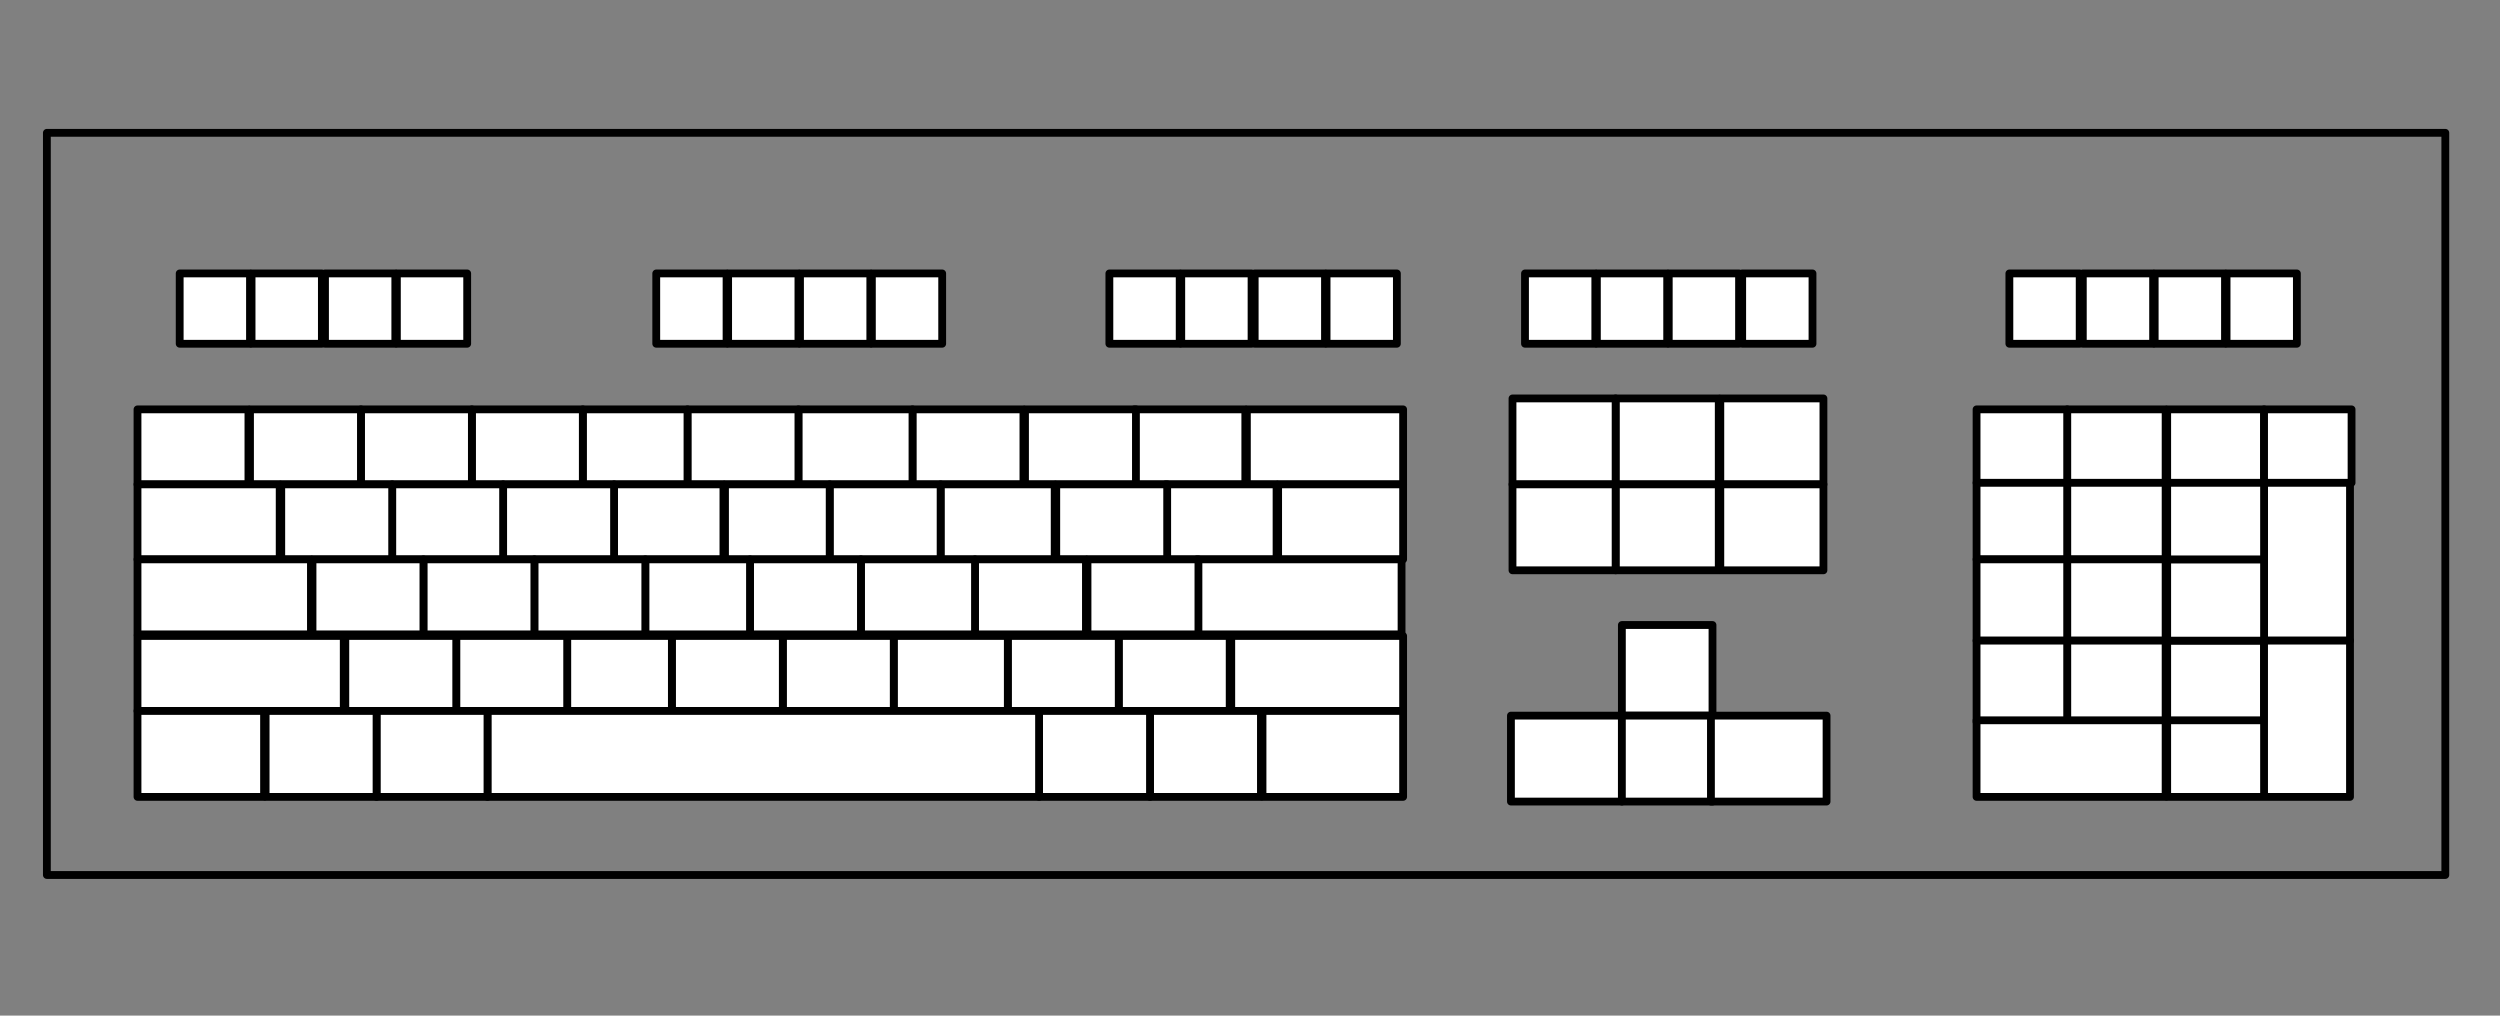 <?xml version="1.0" encoding="utf-8"?>
<!-- Generator: Adobe Illustrator 18.1.1, SVG Export Plug-In . SVG Version: 6.00 Build 0)  -->
<svg version="1.1" id="Layer_1" xmlns="http://www.w3.org/2000/svg" xmlns:xlink="http://www.w3.org/1999/xlink" x="0px" y="0px"
	 viewBox="0 0 160 65" enable-background="new 0 0 160 65" xml:space="preserve">
<rect x="0" y="0" width="160" height="65" fill="#808080" stroke="none"/>
<g>
	<path fill="none" stroke="#000000" stroke-width="0.5" stroke-linecap="round" stroke-linejoin="round" stroke-miterlimit="10" d="
		M3,8.5V56h153.5V8.5H3z"/>
	
		<rect x="132.3" y="26.2" fill="#FFFFFF" stroke="#000000" stroke-width="0.5" stroke-linecap="round" stroke-linejoin="round" stroke-miterlimit="10" width="6.3" height="4.7"/>
	
		<rect x="132.3" y="30.9" fill="#FFFFFF" stroke="#000000" stroke-width="0.5" stroke-linecap="round" stroke-linejoin="round" stroke-miterlimit="10" width="6.3" height="4.9"/>
	
		<rect x="132.3" y="35.8" fill="#FFFFFF" stroke="#000000" stroke-width="0.5" stroke-linecap="round" stroke-linejoin="round" stroke-miterlimit="10" width="6.3" height="5.2"/>
	
		<rect x="132.3" y="41" fill="#FFFFFF" stroke="#000000" stroke-width="0.5" stroke-linecap="round" stroke-linejoin="round" stroke-miterlimit="10" width="6.3" height="5.2"/>
	
		<rect x="126.5" y="26.2" fill="#FFFFFF" stroke="#000000" stroke-width="0.5" stroke-linecap="round" stroke-linejoin="round" stroke-miterlimit="10" width="5.8" height="4.7"/>
	
		<rect x="126.5" y="30.9" fill="#FFFFFF" stroke="#000000" stroke-width="0.5" stroke-linecap="round" stroke-linejoin="round" stroke-miterlimit="10" width="5.8" height="4.9"/>
	
		<rect x="126.5" y="35.8" fill="#FFFFFF" stroke="#000000" stroke-width="0.5" stroke-linecap="round" stroke-linejoin="round" stroke-miterlimit="10" width="5.8" height="5.2"/>
	
		<rect x="126.5" y="41" fill="#FFFFFF" stroke="#000000" stroke-width="0.5" stroke-linecap="round" stroke-linejoin="round" stroke-miterlimit="10" width="5.8" height="5.2"/>
	
		<rect x="126.5" y="46.1" fill="#FFFFFF" stroke="#000000" stroke-width="0.5" stroke-linecap="round" stroke-linejoin="round" stroke-miterlimit="10" width="12.1" height="4.9"/>
	
		<rect x="138.7" y="26.2" fill="#FFFFFF" stroke="#000000" stroke-width="0.5" stroke-linecap="round" stroke-linejoin="round" stroke-miterlimit="10" width="6.2" height="4.7"/>
	
		<rect x="144.9" y="26.2" fill="#FFFFFF" stroke="#000000" stroke-width="0.5" stroke-linecap="round" stroke-linejoin="round" stroke-miterlimit="10" width="5.6" height="4.7"/>
	
		<polygon fill="#FFFFFF" stroke="#000000" stroke-width="0.5" stroke-linecap="round" stroke-linejoin="round" stroke-miterlimit="10" points="
		144.9,30.9 144.9,35.8 144.9,41 150.4,41 150.4,30.9 	"/>
	
		<rect x="138.7" y="41" fill="#FFFFFF" stroke="#000000" stroke-width="0.5" stroke-linecap="round" stroke-linejoin="round" stroke-miterlimit="10" width="6.2" height="5.2"/>
	
		<polygon fill="#FFFFFF" stroke="#000000" stroke-width="0.5" stroke-linecap="round" stroke-linejoin="round" stroke-miterlimit="10" points="
		144.9,41 144.9,46.1 144.9,50.9 144.9,46.1 138.7,46.1 138.7,51 150.4,51 150.4,41 	"/>
	
		<rect x="138.7" y="35.8" fill="#FFFFFF" stroke="#000000" stroke-width="0.5" stroke-linecap="round" stroke-linejoin="round" stroke-miterlimit="10" width="6.2" height="5.2"/>
	
		<rect x="138.7" y="30.9" fill="#FFFFFF" stroke="#000000" stroke-width="0.5" stroke-linecap="round" stroke-linejoin="round" stroke-miterlimit="10" width="6.2" height="4.9"/>
	
		<rect x="11.5" y="17.5" fill="#FFFFFF" stroke="#000000" stroke-width="0.5" stroke-linecap="round" stroke-linejoin="round" stroke-miterlimit="10" width="4.5" height="4.5"/>
	
		<rect x="16.1" y="17.5" fill="#FFFFFF" stroke="#000000" stroke-width="0.5" stroke-linecap="round" stroke-linejoin="round" stroke-miterlimit="10" width="4.5" height="4.5"/>
	
		<rect x="20.8" y="17.5" fill="#FFFFFF" stroke="#000000" stroke-width="0.5" stroke-linecap="round" stroke-linejoin="round" stroke-miterlimit="10" width="4.5" height="4.5"/>
	
		<rect x="25.4" y="17.5" fill="#FFFFFF" stroke="#000000" stroke-width="0.5" stroke-linecap="round" stroke-linejoin="round" stroke-miterlimit="10" width="4.5" height="4.5"/>
	
		<rect x="42" y="17.5" fill="#FFFFFF" stroke="#000000" stroke-width="0.5" stroke-linecap="round" stroke-linejoin="round" stroke-miterlimit="10" width="4.5" height="4.5"/>
	
		<rect x="46.6" y="17.5" fill="#FFFFFF" stroke="#000000" stroke-width="0.5" stroke-linecap="round" stroke-linejoin="round" stroke-miterlimit="10" width="4.5" height="4.5"/>
	
		<rect x="51.2" y="17.5" fill="#FFFFFF" stroke="#000000" stroke-width="0.5" stroke-linecap="round" stroke-linejoin="round" stroke-miterlimit="10" width="4.5" height="4.5"/>
	
		<rect x="55.8" y="17.5" fill="#FFFFFF" stroke="#000000" stroke-width="0.5" stroke-linecap="round" stroke-linejoin="round" stroke-miterlimit="10" width="4.5" height="4.5"/>
	
		<rect x="71" y="17.5" fill="#FFFFFF" stroke="#000000" stroke-width="0.5" stroke-linecap="round" stroke-linejoin="round" stroke-miterlimit="10" width="4.5" height="4.5"/>
	
		<rect x="75.6" y="17.5" fill="#FFFFFF" stroke="#000000" stroke-width="0.5" stroke-linecap="round" stroke-linejoin="round" stroke-miterlimit="10" width="4.5" height="4.5"/>
	
		<rect x="80.3" y="17.5" fill="#FFFFFF" stroke="#000000" stroke-width="0.5" stroke-linecap="round" stroke-linejoin="round" stroke-miterlimit="10" width="4.5" height="4.5"/>
	
		<rect x="84.9" y="17.5" fill="#FFFFFF" stroke="#000000" stroke-width="0.5" stroke-linecap="round" stroke-linejoin="round" stroke-miterlimit="10" width="4.5" height="4.5"/>
	
		<rect x="97.6" y="17.5" fill="#FFFFFF" stroke="#000000" stroke-width="0.5" stroke-linecap="round" stroke-linejoin="round" stroke-miterlimit="10" width="4.5" height="4.5"/>
	
		<rect x="102.2" y="17.5" fill="#FFFFFF" stroke="#000000" stroke-width="0.5" stroke-linecap="round" stroke-linejoin="round" stroke-miterlimit="10" width="4.5" height="4.5"/>
	
		<rect x="106.8" y="17.5" fill="#FFFFFF" stroke="#000000" stroke-width="0.5" stroke-linecap="round" stroke-linejoin="round" stroke-miterlimit="10" width="4.5" height="4.5"/>
	
		<rect x="111.5" y="17.5" fill="#FFFFFF" stroke="#000000" stroke-width="0.5" stroke-linecap="round" stroke-linejoin="round" stroke-miterlimit="10" width="4.5" height="4.5"/>
	
		<rect x="128.6" y="17.5" fill="#FFFFFF" stroke="#000000" stroke-width="0.5" stroke-linecap="round" stroke-linejoin="round" stroke-miterlimit="10" width="4.5" height="4.5"/>
	
		<rect x="133.3" y="17.5" fill="#FFFFFF" stroke="#000000" stroke-width="0.5" stroke-linecap="round" stroke-linejoin="round" stroke-miterlimit="10" width="4.5" height="4.5"/>
	
		<rect x="137.9" y="17.5" fill="#FFFFFF" stroke="#000000" stroke-width="0.5" stroke-linecap="round" stroke-linejoin="round" stroke-miterlimit="10" width="4.5" height="4.5"/>
	
		<rect x="142.5" y="17.5" fill="#FFFFFF" stroke="#000000" stroke-width="0.5" stroke-linecap="round" stroke-linejoin="round" stroke-miterlimit="10" width="4.5" height="4.5"/>
	<g>
		
			<rect x="72.6" y="26.2" fill="#FFFFFF" stroke="#000000" stroke-width="0.5" stroke-linecap="round" stroke-linejoin="round" stroke-miterlimit="10" width="7.1" height="4.8"/>
		
			<rect x="65.6" y="26.2" fill="#FFFFFF" stroke="#000000" stroke-width="0.5" stroke-linecap="round" stroke-linejoin="round" stroke-miterlimit="10" width="7.1" height="4.8"/>
		
			<rect x="58.4" y="26.2" fill="#FFFFFF" stroke="#000000" stroke-width="0.5" stroke-linecap="round" stroke-linejoin="round" stroke-miterlimit="10" width="7.1" height="4.8"/>
		
			<rect x="51.1" y="26.2" fill="#FFFFFF" stroke="#000000" stroke-width="0.5" stroke-linecap="round" stroke-linejoin="round" stroke-miterlimit="10" width="7.3" height="4.8"/>
		
			<rect x="44" y="26.2" fill="#FFFFFF" stroke="#000000" stroke-width="0.5" stroke-linecap="round" stroke-linejoin="round" stroke-miterlimit="10" width="7.1" height="4.8"/>
		
			<rect x="37.3" y="26.2" fill="#FFFFFF" stroke="#000000" stroke-width="0.5" stroke-linecap="round" stroke-linejoin="round" stroke-miterlimit="10" width="6.7" height="4.8"/>
		
			<rect x="30.2" y="26.2" fill="#FFFFFF" stroke="#000000" stroke-width="0.5" stroke-linecap="round" stroke-linejoin="round" stroke-miterlimit="10" width="7.1" height="4.8"/>
		
			<rect x="23.1" y="26.2" fill="#FFFFFF" stroke="#000000" stroke-width="0.5" stroke-linecap="round" stroke-linejoin="round" stroke-miterlimit="10" width="7.1" height="4.8"/>
		
			<rect x="16" y="26.2" fill="#FFFFFF" stroke="#000000" stroke-width="0.5" stroke-linecap="round" stroke-linejoin="round" stroke-miterlimit="10" width="7.1" height="4.8"/>
		
			<rect x="8.8" y="26.2" fill="#FFFFFF" stroke="#000000" stroke-width="0.5" stroke-linecap="round" stroke-linejoin="round" stroke-miterlimit="10" width="7.1" height="4.8"/>
		
			<rect x="79.8" y="26.2" fill="#FFFFFF" stroke="#000000" stroke-width="0.5" stroke-linecap="round" stroke-linejoin="round" stroke-miterlimit="10" width="10" height="4.8"/>
		
			<rect x="96.7" y="45.8" fill="#FFFFFF" stroke="#000000" stroke-width="0.5" stroke-linecap="round" stroke-linejoin="round" stroke-miterlimit="10" width="7.1" height="5.5"/>
		
			<rect x="103.8" y="40" fill="#FFFFFF" stroke="#000000" stroke-width="0.5" stroke-linecap="round" stroke-linejoin="round" stroke-miterlimit="10" width="5.8" height="5.8"/>
		
			<rect x="103.8" y="45.8" fill="#FFFFFF" stroke="#000000" stroke-width="0.5" stroke-linecap="round" stroke-linejoin="round" stroke-miterlimit="10" width="5.8" height="5.5"/>
		
			<rect x="109.5" y="45.8" fill="#FFFFFF" stroke="#000000" stroke-width="0.5" stroke-linecap="round" stroke-linejoin="round" stroke-miterlimit="10" width="7.4" height="5.5"/>
		
			<rect x="103.4" y="25.5" fill="#FFFFFF" stroke="#000000" stroke-width="0.5" stroke-linecap="round" stroke-linejoin="round" stroke-miterlimit="10" width="6.6" height="5.5"/>
		
			<rect x="103.4" y="31" fill="#FFFFFF" stroke="#000000" stroke-width="0.5" stroke-linecap="round" stroke-linejoin="round" stroke-miterlimit="10" width="6.6" height="5.5"/>
		
			<rect x="74.6" y="31" fill="#FFFFFF" stroke="#000000" stroke-width="0.5" stroke-linecap="round" stroke-linejoin="round" stroke-miterlimit="10" width="7.1" height="4.8"/>
		
			<rect x="67.6" y="31" fill="#FFFFFF" stroke="#000000" stroke-width="0.5" stroke-linecap="round" stroke-linejoin="round" stroke-miterlimit="10" width="7.1" height="4.8"/>
		
			<rect x="60.2" y="31" fill="#FFFFFF" stroke="#000000" stroke-width="0.5" stroke-linecap="round" stroke-linejoin="round" stroke-miterlimit="10" width="7.3" height="4.8"/>
		
			<rect x="53.1" y="31" fill="#FFFFFF" stroke="#000000" stroke-width="0.5" stroke-linecap="round" stroke-linejoin="round" stroke-miterlimit="10" width="7.1" height="4.8"/>
		
			<rect x="46.4" y="31" fill="#FFFFFF" stroke="#000000" stroke-width="0.5" stroke-linecap="round" stroke-linejoin="round" stroke-miterlimit="10" width="6.7" height="4.8"/>
		
			<rect x="39.3" y="31" fill="#FFFFFF" stroke="#000000" stroke-width="0.5" stroke-linecap="round" stroke-linejoin="round" stroke-miterlimit="10" width="7" height="4.8"/>
		
			<rect x="32.2" y="31" fill="#FFFFFF" stroke="#000000" stroke-width="0.5" stroke-linecap="round" stroke-linejoin="round" stroke-miterlimit="10" width="7.1" height="4.8"/>
		
			<rect x="25.1" y="31" fill="#FFFFFF" stroke="#000000" stroke-width="0.5" stroke-linecap="round" stroke-linejoin="round" stroke-miterlimit="10" width="7.1" height="4.8"/>
		
			<rect x="18" y="31" fill="#FFFFFF" stroke="#000000" stroke-width="0.5" stroke-linecap="round" stroke-linejoin="round" stroke-miterlimit="10" width="7.1" height="4.8"/>
		
			<rect x="8.8" y="31" fill="#FFFFFF" stroke="#000000" stroke-width="0.5" stroke-linecap="round" stroke-linejoin="round" stroke-miterlimit="10" width="9.1" height="4.8"/>
		
			<rect x="81.8" y="31" fill="#FFFFFF" stroke="#000000" stroke-width="0.5" stroke-linecap="round" stroke-linejoin="round" stroke-miterlimit="10" width="8" height="4.8"/>
		
			<rect x="76.6" y="35.8" fill="#FFFFFF" stroke="#000000" stroke-width="0.5" stroke-linecap="round" stroke-linejoin="round" stroke-miterlimit="10" width="13.1" height="4.8"/>
		
			<rect x="69.6" y="35.8" fill="#FFFFFF" stroke="#000000" stroke-width="0.5" stroke-linecap="round" stroke-linejoin="round" stroke-miterlimit="10" width="7.1" height="4.8"/>
		
			<rect x="62.4" y="35.8" fill="#FFFFFF" stroke="#000000" stroke-width="0.5" stroke-linecap="round" stroke-linejoin="round" stroke-miterlimit="10" width="7.1" height="4.8"/>
		
			<rect x="55.1" y="35.8" fill="#FFFFFF" stroke="#000000" stroke-width="0.5" stroke-linecap="round" stroke-linejoin="round" stroke-miterlimit="10" width="7.3" height="4.8"/>
		
			<rect x="48" y="35.8" fill="#FFFFFF" stroke="#000000" stroke-width="0.5" stroke-linecap="round" stroke-linejoin="round" stroke-miterlimit="10" width="7.1" height="4.8"/>
		
			<rect x="41.3" y="35.8" fill="#FFFFFF" stroke="#000000" stroke-width="0.5" stroke-linecap="round" stroke-linejoin="round" stroke-miterlimit="10" width="6.7" height="4.8"/>
		
			<rect x="34.2" y="35.8" fill="#FFFFFF" stroke="#000000" stroke-width="0.5" stroke-linecap="round" stroke-linejoin="round" stroke-miterlimit="10" width="7.1" height="4.8"/>
		
			<rect x="27.1" y="35.8" fill="#FFFFFF" stroke="#000000" stroke-width="0.5" stroke-linecap="round" stroke-linejoin="round" stroke-miterlimit="10" width="7.1" height="4.8"/>
		
			<rect x="20" y="35.8" fill="#FFFFFF" stroke="#000000" stroke-width="0.5" stroke-linecap="round" stroke-linejoin="round" stroke-miterlimit="10" width="7.1" height="4.8"/>
		
			<rect x="8.8" y="35.8" fill="#FFFFFF" stroke="#000000" stroke-width="0.5" stroke-linecap="round" stroke-linejoin="round" stroke-miterlimit="10" width="11.1" height="4.8"/>
		
			<rect x="71.6" y="40.7" fill="#FFFFFF" stroke="#000000" stroke-width="0.5" stroke-linecap="round" stroke-linejoin="round" stroke-miterlimit="10" width="7.1" height="4.8"/>
		
			<rect x="64.5" y="40.7" fill="#FFFFFF" stroke="#000000" stroke-width="0.5" stroke-linecap="round" stroke-linejoin="round" stroke-miterlimit="10" width="7.1" height="4.8"/>
		
			<rect x="57.2" y="40.7" fill="#FFFFFF" stroke="#000000" stroke-width="0.5" stroke-linecap="round" stroke-linejoin="round" stroke-miterlimit="10" width="7.3" height="4.8"/>
		
			<rect x="50.1" y="40.7" fill="#FFFFFF" stroke="#000000" stroke-width="0.5" stroke-linecap="round" stroke-linejoin="round" stroke-miterlimit="10" width="7.1" height="4.8"/>
		
			<rect x="43" y="40.7" fill="#FFFFFF" stroke="#000000" stroke-width="0.5" stroke-linecap="round" stroke-linejoin="round" stroke-miterlimit="10" width="7.1" height="4.8"/>
		
			<rect x="36.3" y="40.7" fill="#FFFFFF" stroke="#000000" stroke-width="0.5" stroke-linecap="round" stroke-linejoin="round" stroke-miterlimit="10" width="6.7" height="4.8"/>
		
			<rect x="29.2" y="40.7" fill="#FFFFFF" stroke="#000000" stroke-width="0.5" stroke-linecap="round" stroke-linejoin="round" stroke-miterlimit="10" width="7.1" height="4.8"/>
		
			<rect x="22.1" y="40.7" fill="#FFFFFF" stroke="#000000" stroke-width="0.5" stroke-linecap="round" stroke-linejoin="round" stroke-miterlimit="10" width="7.1" height="4.8"/>
		
			<rect x="8.8" y="40.7" fill="#FFFFFF" stroke="#000000" stroke-width="0.5" stroke-linecap="round" stroke-linejoin="round" stroke-miterlimit="10" width="13.2" height="4.8"/>
		
			<rect x="78.8" y="40.7" fill="#FFFFFF" stroke="#000000" stroke-width="0.5" stroke-linecap="round" stroke-linejoin="round" stroke-miterlimit="10" width="11" height="4.8"/>
		<g>
			
				<rect x="73.6" y="45.5" fill="#FFFFFF" stroke="#000000" stroke-width="0.5" stroke-linecap="round" stroke-linejoin="round" stroke-miterlimit="10" width="7.1" height="5.5"/>
			
				<rect x="66.5" y="45.5" fill="#FFFFFF" stroke="#000000" stroke-width="0.5" stroke-linecap="round" stroke-linejoin="round" stroke-miterlimit="10" width="7.1" height="5.5"/>
			
				<rect x="31.2" y="45.5" fill="#FFFFFF" stroke="#000000" stroke-width="0.5" stroke-linecap="round" stroke-linejoin="round" stroke-miterlimit="10" width="35.3" height="5.5"/>
			
				<rect x="24.1" y="45.5" fill="#FFFFFF" stroke="#000000" stroke-width="0.5" stroke-linecap="round" stroke-linejoin="round" stroke-miterlimit="10" width="7.1" height="5.5"/>
			
				<rect x="17" y="45.5" fill="#FFFFFF" stroke="#000000" stroke-width="0.5" stroke-linecap="round" stroke-linejoin="round" stroke-miterlimit="10" width="7.1" height="5.5"/>
			
				<rect x="8.8" y="45.5" fill="#FFFFFF" stroke="#000000" stroke-width="0.5" stroke-linecap="round" stroke-linejoin="round" stroke-miterlimit="10" width="8.1" height="5.5"/>
			
				<rect x="80.8" y="45.5" fill="#FFFFFF" stroke="#000000" stroke-width="0.5" stroke-linecap="round" stroke-linejoin="round" stroke-miterlimit="10" width="9" height="5.5"/>
		</g>
		
			<rect x="110.1" y="25.5" fill="#FFFFFF" stroke="#000000" stroke-width="0.5" stroke-linecap="round" stroke-linejoin="round" stroke-miterlimit="10" width="6.6" height="5.5"/>
		
			<rect x="110.1" y="31" fill="#FFFFFF" stroke="#000000" stroke-width="0.5" stroke-linecap="round" stroke-linejoin="round" stroke-miterlimit="10" width="6.6" height="5.5"/>
		
			<rect x="96.8" y="25.5" fill="#FFFFFF" stroke="#000000" stroke-width="0.5" stroke-linecap="round" stroke-linejoin="round" stroke-miterlimit="10" width="6.6" height="5.5"/>
		
			<rect x="96.8" y="31" fill="#FFFFFF" stroke="#000000" stroke-width="0.5" stroke-linecap="round" stroke-linejoin="round" stroke-miterlimit="10" width="6.6" height="5.5"/>
	</g>
</g>
</svg>
